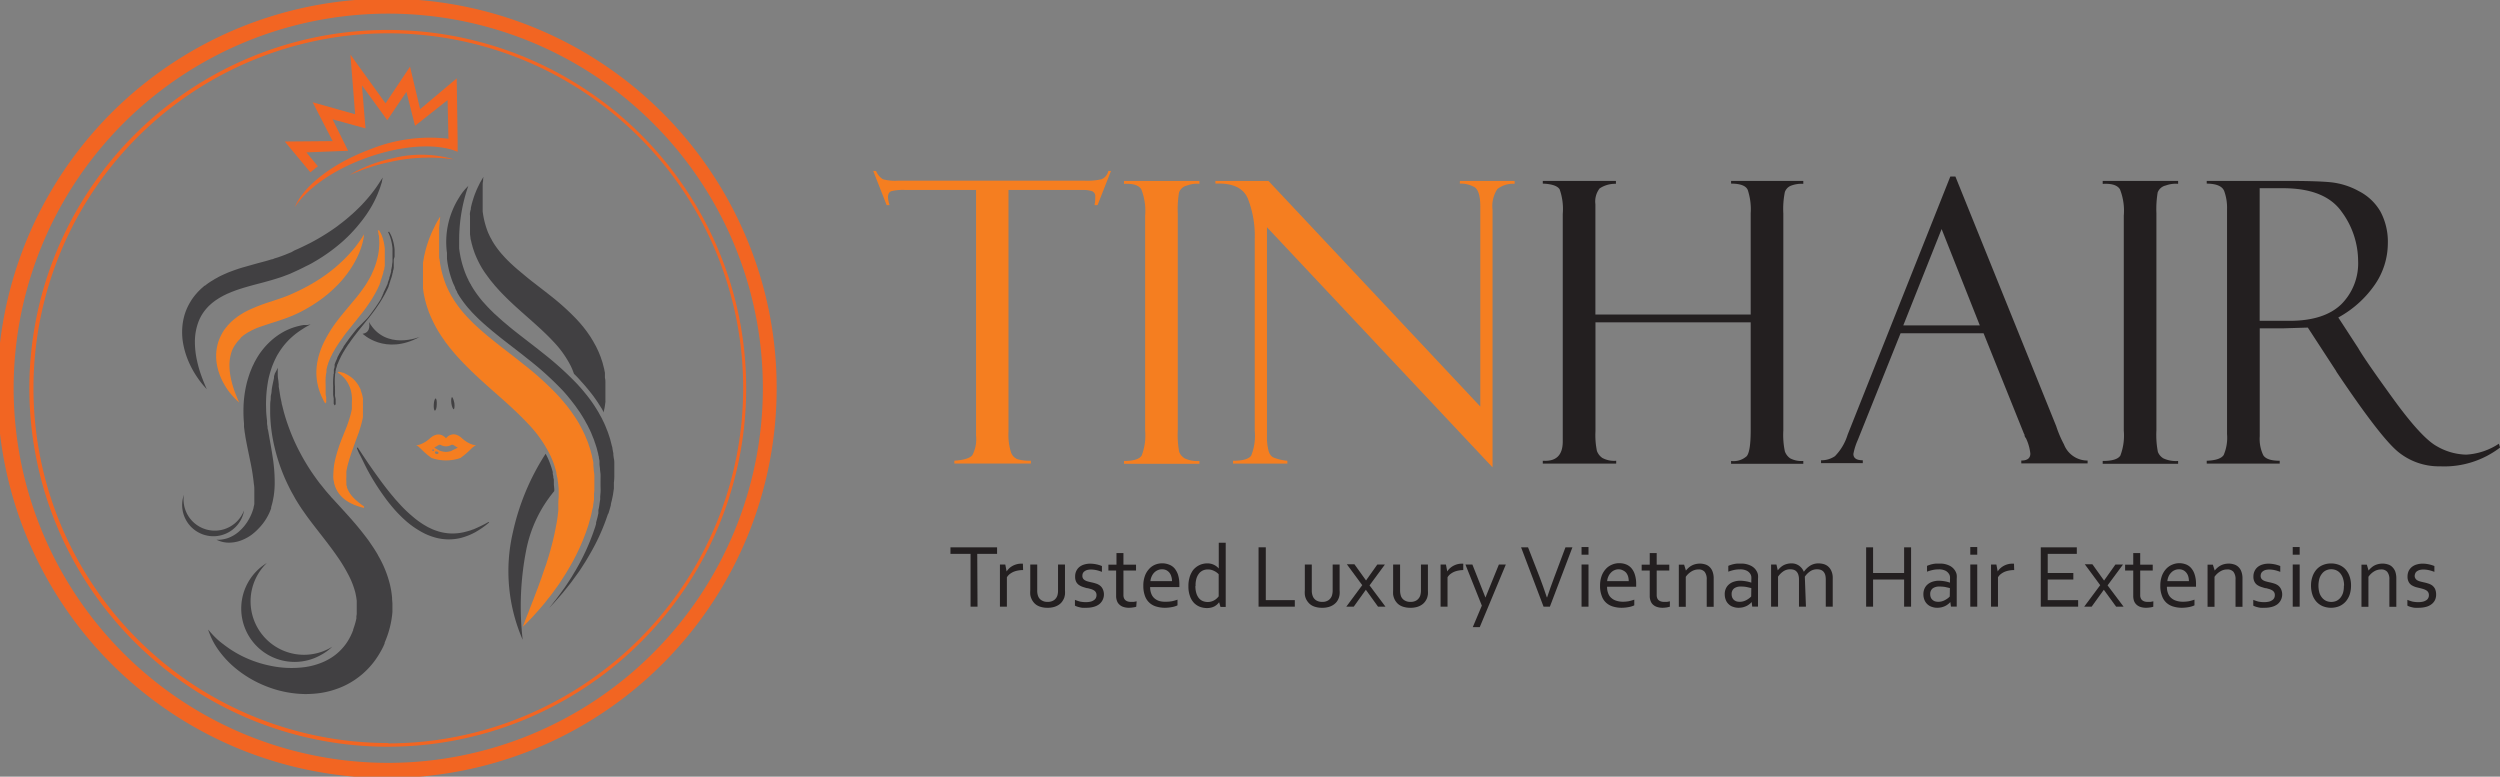 <svg id="Layer_1" data-name="Layer 1" xmlns="http://www.w3.org/2000/svg" xmlns:xlink="http://www.w3.org/1999/xlink" viewBox="0 0 359.3 111.62"><rect x="0" y="0" width="359.3" height="111.62" fill="#808080" stroke="none"/><defs><style>.cls-1{fill:#231f20;}.cls-2{fill:#f57e20;}.cls-3{fill:url(#radial-gradient);}.cls-4{fill:url(#radial-gradient-2);}.cls-5{fill:#414042;}.cls-6{fill:url(#radial-gradient-3);}.cls-7{fill:url(#radial-gradient-4);}</style><radialGradient id="radial-gradient" cx="180.51" cy="339.81" r="55.81" gradientUnits="userSpaceOnUse"><stop offset="0" stop-color="#fff"/><stop offset="0.02" stop-color="#f26522"/></radialGradient><radialGradient id="radial-gradient-2" cx="180.51" cy="339.81" r="51.42" xlink:href="#radial-gradient"/><radialGradient id="radial-gradient-3" cx="311.92" cy="274.56" r="12.31" gradientTransform="translate(-23.57 -58.84) rotate(19.57)" xlink:href="#radial-gradient"/><radialGradient id="radial-gradient-4" cx="317.04" cy="276.66" r="5.39" gradientTransform="translate(-23.57 -58.84) rotate(19.57)" xlink:href="#radial-gradient"/></defs><path class="cls-1" d="M265.19,371.19h-1V363.6H261.3v-.94H268v.94h-2.85Z" transform="translate(-124.7 -284)"/><path class="cls-1" d="M271.74,365.93h-.07a3.84,3.84,0,0,0-.69.07,3.18,3.18,0,0,0-.64.19,3.11,3.11,0,0,0-.53.32,1.77,1.77,0,0,0-.4.46v4.22h-1v-6.06h.77l.19,1h0a2.89,2.89,0,0,1,.36-.44,2.47,2.47,0,0,1,.48-.35,2.6,2.6,0,0,1,.59-.24,2.39,2.39,0,0,1,.66-.09h.25Z" transform="translate(-124.7 -284)"/><path class="cls-1" d="M275.2,371.35a3.13,3.13,0,0,1-.85-.11,2.19,2.19,0,0,1-.66-.28,1.88,1.88,0,0,1-.48-.45,2.05,2.05,0,0,1-.31-.56,1.93,1.93,0,0,1-.13-.5,3.86,3.86,0,0,1,0-.6v-3.72h1v3.71a2.25,2.25,0,0,0,.13.84,1.18,1.18,0,0,0,.5.6,1.52,1.52,0,0,0,.87.22,1.54,1.54,0,0,0,.9-.24,1.33,1.33,0,0,0,.49-.65,2.44,2.44,0,0,0,.1-.77v-3.71h1v3.72a4.91,4.91,0,0,1,0,.57,3.22,3.22,0,0,1-.11.49,2.52,2.52,0,0,1-.32.58,1.92,1.92,0,0,1-.49.45,2.47,2.47,0,0,1-.68.3A3.34,3.34,0,0,1,275.2,371.35Z" transform="translate(-124.7 -284)"/><path class="cls-1" d="M280.26,366.74a.71.71,0,0,0,.1.41.81.81,0,0,0,.29.26,1.52,1.52,0,0,0,.41.16c.15.05.32.08.48.12a5.59,5.59,0,0,1,.65.17,1.93,1.93,0,0,1,.56.27,1.37,1.37,0,0,1,.42.5,1.8,1.8,0,0,1-.52,2.23,2.33,2.33,0,0,1-.78.36,3.83,3.83,0,0,1-1,.13,5.35,5.35,0,0,1-.61,0,2.62,2.62,0,0,1-.47-.09,2.22,2.22,0,0,1-.36-.11,1.38,1.38,0,0,1-.24-.11v-.83a5.87,5.87,0,0,0,.74.25,4.15,4.15,0,0,0,.82.08,3.06,3.06,0,0,0,.63-.06,1.3,1.3,0,0,0,.48-.19.87.87,0,0,0,.32-.31.9.9,0,0,0,.11-.44.75.75,0,0,0-.37-.69,1.76,1.76,0,0,0-.39-.18l-.47-.13c-.21,0-.43-.1-.65-.16a2.46,2.46,0,0,1-.59-.27,1.25,1.25,0,0,1-.44-.47,1.56,1.56,0,0,1-.16-.76,1.78,1.78,0,0,1,.17-.83,1.65,1.65,0,0,1,.46-.58,2.07,2.07,0,0,1,.68-.34,2.82,2.82,0,0,1,.83-.12,4.58,4.58,0,0,1,1.71.34v.84a5.43,5.43,0,0,0-.75-.24,4.17,4.17,0,0,0-.79-.1,2.51,2.51,0,0,0-.59.07,1.19,1.19,0,0,0-.39.2.71.71,0,0,0-.23.29A.9.9,0,0,0,280.26,366.74Z" transform="translate(-124.7 -284)"/><path class="cls-1" d="M288,371.2a2.3,2.3,0,0,1-.39.09,4.83,4.83,0,0,1-.62.06,2.55,2.55,0,0,1-.83-.12,1.44,1.44,0,0,1-.58-.34,1.26,1.26,0,0,1-.35-.53,1.94,1.94,0,0,1-.12-.7V366H284v-.85h1.16v-1.66h1v1.66h1.81V366h-1.81v3.53a1.23,1.23,0,0,0,.06.39.89.89,0,0,0,.19.31,1,1,0,0,0,.34.2,1.41,1.41,0,0,0,.49.07l.42,0,.4-.08Z" transform="translate(-124.7 -284)"/><path class="cls-1" d="M292.23,370.48a5,5,0,0,0,.9-.07,5.61,5.61,0,0,0,.8-.23V371a2.9,2.9,0,0,1-.8.25,5.51,5.51,0,0,1-1,.1,4.33,4.33,0,0,1-1.22-.17,2.45,2.45,0,0,1-1-.54,2.42,2.42,0,0,1-.66-1,4.1,4.1,0,0,1-.23-1.44,4,4,0,0,1,.23-1.44,2.9,2.9,0,0,1,.61-1,2.37,2.37,0,0,1,.87-.61,2.71,2.71,0,0,1,2,0,1.94,1.94,0,0,1,.77.53,2.9,2.9,0,0,1,.51.94,4.6,4.6,0,0,1,.19,1.38v.13s0,.12,0,.24H290a2.43,2.43,0,0,0,.18,1,1.59,1.59,0,0,0,.47.65,1.93,1.93,0,0,0,.71.37A3.17,3.17,0,0,0,292.23,370.48Zm-.52-4.66a1.45,1.45,0,0,0-.63.13,1.59,1.59,0,0,0-.52.37,1.86,1.86,0,0,0-.35.54,2,2,0,0,0-.17.66h3.1a2.09,2.09,0,0,0-.1-.67,1.52,1.52,0,0,0-.27-.54,1.39,1.39,0,0,0-.44-.36A1.38,1.38,0,0,0,291.71,365.82Z" transform="translate(-124.7 -284)"/><path class="cls-1" d="M295.5,368.24a4.15,4.15,0,0,1,.13-1.12,3.14,3.14,0,0,1,.33-.85,2.11,2.11,0,0,1,.47-.61,2.57,2.57,0,0,1,.57-.4,2.29,2.29,0,0,1,.6-.22,2.34,2.34,0,0,1,.57-.07,2.15,2.15,0,0,1,1.69.73h0V362h1v9.23h-.75l-.2-.68h0a2.32,2.32,0,0,1-.26.3,2.42,2.42,0,0,1-.36.27,2.09,2.09,0,0,1-.48.19,2.35,2.35,0,0,1-.63.08,2.91,2.91,0,0,1-1-.17,2.39,2.39,0,0,1-.86-.55,2.67,2.67,0,0,1-.6-1A4,4,0,0,1,295.5,368.24Zm1,0a3.48,3.48,0,0,0,.12.95,2.18,2.18,0,0,0,.34.72,1.48,1.48,0,0,0,.55.45,1.9,1.9,0,0,0,1.31.08,1.62,1.62,0,0,0,.46-.21,1.56,1.56,0,0,0,.34-.27,1.65,1.65,0,0,0,.23-.26v-3.17a2.23,2.23,0,0,0-.71-.5,1.9,1.9,0,0,0-.86-.19,1.78,1.78,0,0,0-.59.1,1.62,1.62,0,0,0-.58.38,2.19,2.19,0,0,0-.43.74A3.29,3.29,0,0,0,296.53,368.22Z" transform="translate(-124.7 -284)"/><path class="cls-1" d="M306.62,362.66v7.59h4.17v.94h-5.21v-8.53Z" transform="translate(-124.7 -284)"/><path class="cls-1" d="M314.65,371.35a3.11,3.11,0,0,1-.84-.11,2.09,2.09,0,0,1-.66-.28,1.88,1.88,0,0,1-.48-.45,2.08,2.08,0,0,1-.32-.56,1.93,1.93,0,0,1-.12-.5,3.86,3.86,0,0,1,0-.6v-3.72h1v3.71a2.23,2.23,0,0,0,.14.84,1.22,1.22,0,0,0,.49.6,1.56,1.56,0,0,0,.87.22,1.5,1.5,0,0,0,.9-.24,1.33,1.33,0,0,0,.49-.65,2.41,2.41,0,0,0,.11-.77v-3.71h1v3.72a3.32,3.32,0,0,1,0,.57,2.35,2.35,0,0,1-.11.49,2.16,2.16,0,0,1-.31.58,2,2,0,0,1-.5.45,2.23,2.23,0,0,1-.68.3A3.23,3.23,0,0,1,314.65,371.35Z" transform="translate(-124.7 -284)"/><path class="cls-1" d="M321,367.46l1.65-2.33h1.09l-2.21,3,2.29,3.06h-1.07L321,368.76h0l-1.74,2.43h-1.07l2.29-3.09-2.21-3h1.09l1.67,2.33Z" transform="translate(-124.7 -284)"/><path class="cls-1" d="M327.35,371.35a3.13,3.13,0,0,1-.85-.11,2.19,2.19,0,0,1-.66-.28,1.88,1.88,0,0,1-.48-.45,2.05,2.05,0,0,1-.31-.56,2.44,2.44,0,0,1-.13-.5,5.66,5.66,0,0,1,0-.6v-3.72h1v3.71a2.47,2.47,0,0,0,.13.84,1.23,1.23,0,0,0,.5.6,1.56,1.56,0,0,0,.87.22,1.54,1.54,0,0,0,.9-.24,1.33,1.33,0,0,0,.49-.65,2.41,2.41,0,0,0,.11-.77v-3.71h1v3.72a4.91,4.91,0,0,1,0,.57,3.22,3.22,0,0,1-.11.49,2.19,2.19,0,0,1-.32.58,1.92,1.92,0,0,1-.49.45,2.34,2.34,0,0,1-.68.3A3.34,3.34,0,0,1,327.35,371.35Z" transform="translate(-124.7 -284)"/><path class="cls-1" d="M335,365.93H335a3.84,3.84,0,0,0-.69.07,3.18,3.18,0,0,0-.64.19,2.76,2.76,0,0,0-.53.32,1.6,1.6,0,0,0-.4.46v4.22h-1v-6.06h.77l.19,1h0a2,2,0,0,1,.36-.44,2.47,2.47,0,0,1,.48-.35,2.72,2.72,0,0,1,.58-.24,2.52,2.52,0,0,1,.67-.09H335Z" transform="translate(-124.7 -284)"/><path class="cls-1" d="M335.31,365.13h1l1.88,4.75h0l1.93-4.75h1l-3.75,9h-1l1.3-3.09Z" transform="translate(-124.7 -284)"/><path class="cls-1" d="M347.05,369.86c.31-.93.64-1.87,1-2.82l1.64-4.38h1l-3.24,8.53h-.91l-3.23-8.53h1L346,367c.36.95.69,1.89,1,2.82Z" transform="translate(-124.7 -284)"/><path class="cls-1" d="M352,363.72v-1.1h1v1.1Zm0,7.47v-6.06h1v6.06Z" transform="translate(-124.7 -284)"/><path class="cls-1" d="M357.88,370.48a4.94,4.94,0,0,0,.89-.07,6.15,6.15,0,0,0,.81-.23V371a3.1,3.1,0,0,1-.81.25,5.43,5.43,0,0,1-1,.1,4.33,4.33,0,0,1-1.22-.17,2.51,2.51,0,0,1-1-.54,2.3,2.3,0,0,1-.65-1,3.88,3.88,0,0,1-.24-1.44,4.18,4.18,0,0,1,.23-1.44,3.06,3.06,0,0,1,.61-1,2.41,2.41,0,0,1,.88-.61,2.6,2.6,0,0,1,1-.21,2.67,2.67,0,0,1,1,.17,1.94,1.94,0,0,1,.77.53,2.57,2.57,0,0,1,.51.94,4.3,4.3,0,0,1,.19,1.38v.13s0,.12,0,.24h-4.18a2.43,2.43,0,0,0,.18,1,1.52,1.52,0,0,0,.48.65,1.85,1.85,0,0,0,.71.37A3.08,3.08,0,0,0,357.88,370.48Zm-.53-4.66a1.48,1.48,0,0,0-.63.13,1.46,1.46,0,0,0-.51.37,1.7,1.7,0,0,0-.36.54,2,2,0,0,0-.17.66h3.1a2.41,2.41,0,0,0-.09-.67,1.72,1.72,0,0,0-.28-.54A1.39,1.39,0,0,0,358,366,1.35,1.35,0,0,0,357.35,365.82Z" transform="translate(-124.7 -284)"/><path class="cls-1" d="M364.69,371.2l-.39.09a4.83,4.83,0,0,1-.62.06,2.55,2.55,0,0,1-.83-.12,1.55,1.55,0,0,1-.59-.34,1.34,1.34,0,0,1-.34-.53,1.94,1.94,0,0,1-.12-.7V366h-1.16v-.85h1.16v-1.66h1v1.66h1.81V366h-1.81v3.53a1.23,1.23,0,0,0,.06.39.77.77,0,0,0,.19.31,1,1,0,0,0,.34.2,1.41,1.41,0,0,0,.49.07l.41,0,.41-.08Z" transform="translate(-124.7 -284)"/><path class="cls-1" d="M367,366h0a3.41,3.41,0,0,1,.37-.39,2.14,2.14,0,0,1,.45-.32,2.33,2.33,0,0,1,.54-.21A2.69,2.69,0,0,1,369,365a2.5,2.5,0,0,1,.78.12,1.55,1.55,0,0,1,.63.37,1.7,1.7,0,0,1,.42.66,2.74,2.74,0,0,1,.16,1v4.06h-1v-3.9a1.72,1.72,0,0,0-.3-1.13,1.11,1.11,0,0,0-.88-.34,1.91,1.91,0,0,0-1,.28,2.67,2.67,0,0,0-.83.78v4.31h-1v-6.06h.76Z" transform="translate(-124.7 -284)"/><path class="cls-1" d="M376.45,370.52h0a1.78,1.78,0,0,1-.31.3,2.17,2.17,0,0,1-.42.27,3,3,0,0,1-.53.19,3.1,3.1,0,0,1-.62.07,2.28,2.28,0,0,1-.8-.14,1.55,1.55,0,0,1-.63-.38,1.6,1.6,0,0,1-.41-.61,2.14,2.14,0,0,1-.15-.82,1.86,1.86,0,0,1,.16-.81,1.73,1.73,0,0,1,.46-.61,2,2,0,0,1,.7-.38,2.94,2.94,0,0,1,.91-.14,5.67,5.67,0,0,1,.87.09,4.17,4.17,0,0,1,.72.19h0v-.42a2.85,2.85,0,0,0,0-.44,1.13,1.13,0,0,0-.11-.34,1.31,1.31,0,0,0-.53-.51,2.07,2.07,0,0,0-1-.2,4,4,0,0,0-.86.09,6.21,6.21,0,0,0-.81.24v-.83a2.08,2.08,0,0,1,.36-.14,3.17,3.17,0,0,1,.44-.12,3.46,3.46,0,0,1,.48-.07l.51,0a3,3,0,0,1,1.5.33,1.89,1.89,0,0,1,.84.86,1.49,1.49,0,0,1,.14.45,3,3,0,0,1,0,.54v4h-.83Zm-.05-2-.65-.15a4.11,4.11,0,0,0-.82-.07,1.57,1.57,0,0,0-1,.26,1,1,0,0,0-.36.83,1.26,1.26,0,0,0,.09.49,1,1,0,0,0,.24.34,1.23,1.23,0,0,0,.37.21,1.7,1.7,0,0,0,.46.06,1.87,1.87,0,0,0,.59-.09,2.12,2.12,0,0,0,.48-.22,2.8,2.8,0,0,0,.36-.25,2.65,2.65,0,0,0,.22-.2Z" transform="translate(-124.7 -284)"/><path class="cls-1" d="M384.25,371.19h-1v-3.9a2.17,2.17,0,0,0-.09-.67,1.14,1.14,0,0,0-.25-.46.92.92,0,0,0-.38-.26,1.65,1.65,0,0,0-.51-.08,1.71,1.71,0,0,0-1,.28,2.89,2.89,0,0,0-.78.78v4.31h-1v-6.06h.77l.19.84h0a3.33,3.33,0,0,1,.36-.39,2.29,2.29,0,0,1,.43-.32,2.25,2.25,0,0,1,.53-.21,2.45,2.45,0,0,1,.62-.08,1.84,1.84,0,0,1,1.12.33,2,2,0,0,1,.69.88h0a3.24,3.24,0,0,1,.92-.89,2.24,2.24,0,0,1,1.2-.32,2.83,2.83,0,0,1,.68.09,1.71,1.71,0,0,1,.66.33,1.78,1.78,0,0,1,.49.66,2.42,2.42,0,0,1,.2,1.08v4.06h-1v-3.9a2.56,2.56,0,0,0-.08-.67,1.27,1.27,0,0,0-.25-.46,1,1,0,0,0-.39-.26,1.6,1.6,0,0,0-.51-.08,1.71,1.71,0,0,0-1,.28,2.89,2.89,0,0,0-.78.78Z" transform="translate(-124.7 -284)"/><path class="cls-1" d="M393.9,366.35h4.46v-3.69h1v8.53h-1v-3.9H393.9v3.9h-1v-8.53h1Z" transform="translate(-124.7 -284)"/><path class="cls-1" d="M405,370.52h0a1.78,1.78,0,0,1-.31.3,2.17,2.17,0,0,1-.42.27,2.76,2.76,0,0,1-.53.19,3,3,0,0,1-.61.07,2.29,2.29,0,0,1-.81-.14,1.69,1.69,0,0,1-.63-.38,1.73,1.73,0,0,1-.41-.61,2.14,2.14,0,0,1-.15-.82,2,2,0,0,1,.16-.81,1.73,1.73,0,0,1,.46-.61,2.06,2.06,0,0,1,.7-.38,2.94,2.94,0,0,1,.91-.14,5.81,5.81,0,0,1,.88.09,4.3,4.3,0,0,1,.71.19h0v-.42a2.85,2.85,0,0,0,0-.44.91.91,0,0,0-.11-.34,1.34,1.34,0,0,0-.52-.51,2.12,2.12,0,0,0-1-.2,4,4,0,0,0-.86.09,6.21,6.21,0,0,0-.81.24v-.83a3,3,0,0,1,.36-.14,3.17,3.17,0,0,1,.44-.12,3.61,3.61,0,0,1,.49-.07l.51,0a3,3,0,0,1,1.5.33,1.91,1.91,0,0,1,.83.86,1.49,1.49,0,0,1,.14.45,3,3,0,0,1,0,.54v4h-.83Zm-.06-2-.64-.15a4.28,4.28,0,0,0-.83-.07,1.58,1.58,0,0,0-1,.26,1,1,0,0,0-.36.83,1.26,1.26,0,0,0,.09.49.86.86,0,0,0,.25.34,1,1,0,0,0,.37.21,1.63,1.63,0,0,0,.45.06,1.87,1.87,0,0,0,.59-.09,2.12,2.12,0,0,0,.48-.22,2.37,2.37,0,0,0,.37-.25,2.18,2.18,0,0,0,.21-.2Z" transform="translate(-124.7 -284)"/><path class="cls-1" d="M407.87,363.72v-1.1h1v1.1Zm0,7.47v-6.06h1v6.06Z" transform="translate(-124.7 -284)"/><path class="cls-1" d="M414.18,365.93h-.07a3.84,3.84,0,0,0-.69.07,3.18,3.18,0,0,0-.64.19,2.76,2.76,0,0,0-.53.32,1.77,1.77,0,0,0-.4.46v4.22h-1v-6.06h.77l.19,1h0a2,2,0,0,1,.36-.44,2.47,2.47,0,0,1,.48-.35,2.72,2.72,0,0,1,.58-.24,2.52,2.52,0,0,1,.67-.09h.25Z" transform="translate(-124.7 -284)"/><path class="cls-1" d="M419,370.25h4.37v.94H418v-8.53h5.18v.94H419v2.75h3.68v.94H419Z" transform="translate(-124.7 -284)"/><path class="cls-1" d="M427.08,367.46l1.65-2.33h1.09l-2.22,3,2.3,3.06h-1.07l-1.77-2.43h0l-1.75,2.43h-1.07l2.3-3.09-2.21-3h1.09l1.67,2.33Z" transform="translate(-124.7 -284)"/><path class="cls-1" d="M434.17,371.2a2.39,2.39,0,0,1-.38.09,5.2,5.2,0,0,1-.63.06,2.59,2.59,0,0,1-.83-.12,1.51,1.51,0,0,1-.58-.34,1.37,1.37,0,0,1-.35-.53,2.19,2.19,0,0,1-.11-.7V366h-1.17v-.85h1.17v-1.66h1v1.66h1.8V366h-1.8v3.53a1,1,0,0,0,.06.39.77.77,0,0,0,.19.31,1,1,0,0,0,.33.2,1.45,1.45,0,0,0,.49.07l.42,0,.4-.08Z" transform="translate(-124.7 -284)"/><path class="cls-1" d="M438.39,370.48a4.94,4.94,0,0,0,.89-.07,6.15,6.15,0,0,0,.81-.23V371a3.14,3.14,0,0,1-.8.25,5.62,5.62,0,0,1-1,.1,4.39,4.39,0,0,1-1.22-.17,2.51,2.51,0,0,1-1-.54,2.4,2.4,0,0,1-.65-1,3.88,3.88,0,0,1-.24-1.44,4.18,4.18,0,0,1,.23-1.44,3.06,3.06,0,0,1,.61-1,2.5,2.5,0,0,1,.88-.61,2.61,2.61,0,0,1,1-.21,2.75,2.75,0,0,1,.95.17,1.91,1.91,0,0,1,.76.53,2.57,2.57,0,0,1,.51.94,4.3,4.3,0,0,1,.19,1.38v.13s0,.12,0,.24h-4.18a2.43,2.43,0,0,0,.18,1,1.6,1.6,0,0,0,.48.65,1.93,1.93,0,0,0,.71.37A3.08,3.08,0,0,0,438.39,370.48Zm-.52-4.66a1.53,1.53,0,0,0-.64.13,1.46,1.46,0,0,0-.51.37,1.7,1.7,0,0,0-.36.54,2.29,2.29,0,0,0-.17.66h3.1a2.41,2.41,0,0,0-.09-.67,1.54,1.54,0,0,0-.28-.54,1.29,1.29,0,0,0-.44-.36A1.33,1.33,0,0,0,437.87,365.82Z" transform="translate(-124.7 -284)"/><path class="cls-1" d="M443,366h0a2.72,2.72,0,0,1,.37-.39,2.14,2.14,0,0,1,.45-.32,2.17,2.17,0,0,1,.54-.21A2.69,2.69,0,0,1,445,365a2.5,2.5,0,0,1,.78.12,1.55,1.55,0,0,1,.63.37,1.7,1.7,0,0,1,.42.66,2.74,2.74,0,0,1,.16,1v4.06h-1v-3.9a1.72,1.72,0,0,0-.3-1.13,1.12,1.12,0,0,0-.89-.34,1.87,1.87,0,0,0-1,.28,2.67,2.67,0,0,0-.83.78v4.31h-1v-6.06h.76Z" transform="translate(-124.7 -284)"/><path class="cls-1" d="M449.6,366.74a.71.71,0,0,0,.1.41.81.81,0,0,0,.29.26,1.4,1.4,0,0,0,.41.16c.15.05.31.08.48.12a5.59,5.59,0,0,1,.65.17,1.93,1.93,0,0,1,.56.27,1.48,1.48,0,0,1,.42.5,1.8,1.8,0,0,1-.52,2.23,2.33,2.33,0,0,1-.78.36,3.85,3.85,0,0,1-1,.13,5.32,5.32,0,0,1-.6,0,2.94,2.94,0,0,1-.48-.09,2.42,2.42,0,0,1-.35-.11,1.38,1.38,0,0,1-.24-.11v-.83a5.87,5.87,0,0,0,.74.25,4.15,4.15,0,0,0,.82.08,3.06,3.06,0,0,0,.63-.06,1.3,1.3,0,0,0,.48-.19.87.87,0,0,0,.32-.31.9.9,0,0,0,.11-.44.75.75,0,0,0-.37-.69,2.32,2.32,0,0,0-.39-.18l-.47-.13c-.21,0-.43-.1-.65-.16a2.46,2.46,0,0,1-.59-.27,1.25,1.25,0,0,1-.44-.47,1.55,1.55,0,0,1-.17-.76,1.78,1.78,0,0,1,.18-.83,1.65,1.65,0,0,1,.46-.58,2,2,0,0,1,.68-.34,2.82,2.82,0,0,1,.83-.12,4.58,4.58,0,0,1,1.71.34v.84a5.43,5.43,0,0,0-.75-.24,4.17,4.17,0,0,0-.79-.1,2.51,2.51,0,0,0-.59.07,1.19,1.19,0,0,0-.39.2.71.71,0,0,0-.23.29A.9.9,0,0,0,449.6,366.74Z" transform="translate(-124.7 -284)"/><path class="cls-1" d="M454.21,363.72v-1.1h1v1.1Zm0,7.47v-6.06h1v6.06Z" transform="translate(-124.7 -284)"/><path class="cls-1" d="M462.59,368.17a4.17,4.17,0,0,1-.2,1.3,3,3,0,0,1-.58,1,2.67,2.67,0,0,1-.9.65,3.22,3.22,0,0,1-2.39,0,2.61,2.61,0,0,1-.91-.65,2.81,2.81,0,0,1-.57-1,4.17,4.17,0,0,1-.2-1.3,3.87,3.87,0,0,1,.21-1.31,3,3,0,0,1,.57-1,2.49,2.49,0,0,1,.91-.65,3,3,0,0,1,1.19-.23,3.06,3.06,0,0,1,1.2.23,2.49,2.49,0,0,1,.91.65,3,3,0,0,1,.56,1A3.87,3.87,0,0,1,462.59,368.17Zm-1,0a3.35,3.35,0,0,0-.14-1,2.25,2.25,0,0,0-.38-.74,1.6,1.6,0,0,0-.58-.46,1.82,1.82,0,0,0-.74-.16,1.78,1.78,0,0,0-.74.16,1.52,1.52,0,0,0-.58.46,2.09,2.09,0,0,0-.39.74,3.87,3.87,0,0,0,0,2,2,2,0,0,0,.39.73,1.66,1.66,0,0,0,.59.46,1.88,1.88,0,0,0,1.47,0,1.71,1.71,0,0,0,.58-.46,2.19,2.19,0,0,0,.38-.73A3.38,3.38,0,0,0,461.56,368.17Z" transform="translate(-124.7 -284)"/><path class="cls-1" d="M465.11,366h0a2.72,2.72,0,0,1,.37-.39,2.36,2.36,0,0,1,.44-.32,2.41,2.41,0,0,1,.55-.21,2.63,2.63,0,0,1,.65-.08,2.43,2.43,0,0,1,.77.12,1.43,1.43,0,0,1,.63.37,1.84,1.84,0,0,1,.43.66,3,3,0,0,1,.15,1v4.06h-1v-3.9a1.66,1.66,0,0,0-.31-1.13,1.1,1.1,0,0,0-.88-.34,1.91,1.91,0,0,0-1,.28,2.64,2.64,0,0,0-.82.78v4.31h-1v-6.06h.77Z" transform="translate(-124.7 -284)"/><path class="cls-1" d="M471.74,366.74a.71.71,0,0,0,.11.41.78.78,0,0,0,.28.26,1.67,1.67,0,0,0,.41.16c.16.05.32.08.49.12a5.41,5.41,0,0,1,.64.17,1.87,1.87,0,0,1,.57.27,1.48,1.48,0,0,1,.42.5,1.93,1.93,0,0,1,.16.82,1.8,1.8,0,0,1-.18.82,1.69,1.69,0,0,1-.51.59,2.19,2.19,0,0,1-.77.36,4,4,0,0,1-1,.13,5.32,5.32,0,0,1-.6,0,2.94,2.94,0,0,1-.48-.09,2.08,2.08,0,0,1-.35-.11,1.38,1.38,0,0,1-.24-.11v-.83a5.37,5.37,0,0,0,.74.25,4.12,4.12,0,0,0,.81.08,3.1,3.1,0,0,0,.64-.06,1.46,1.46,0,0,0,.48-.19.77.77,0,0,0,.31-.31.8.8,0,0,0,.11-.44.77.77,0,0,0-.1-.42.7.7,0,0,0-.27-.27,1.76,1.76,0,0,0-.39-.18c-.14-.05-.3-.09-.46-.13s-.43-.1-.65-.16a2.74,2.74,0,0,1-.6-.27,1.22,1.22,0,0,1-.43-.47,1.55,1.55,0,0,1-.17-.76,1.92,1.92,0,0,1,.17-.83,1.67,1.67,0,0,1,.47-.58,1.89,1.89,0,0,1,.68-.34,2.76,2.76,0,0,1,.82-.12,4,4,0,0,1,.94.1,4.45,4.45,0,0,1,.78.24v.84a5.15,5.15,0,0,0-.76-.24,4.06,4.06,0,0,0-.79-.1,2.42,2.42,0,0,0-.58.07,1.36,1.36,0,0,0-.4.2.68.68,0,0,0-.22.29A.91.91,0,0,0,471.74,366.74Z" transform="translate(-124.7 -284)"/><path class="cls-2" d="M284.37,308.57l-1.93,4.91H282a4.8,4.8,0,0,0,.11-1.19.77.77,0,0,0-.45-.81,4.25,4.25,0,0,0-1.45-.18H269.64v34.76A8.34,8.34,0,0,0,270,349a1.62,1.62,0,0,0,.94,1,6.28,6.28,0,0,0,1.92.21v.41h-11v-.41c1.38-.09,2.24-.36,2.59-.8a4.85,4.85,0,0,0,.53-2.76V311.3H254.79a6.92,6.92,0,0,0-2,.18c-.31.12-.47.41-.47.89a4.41,4.41,0,0,0,.23,1.11h-.42l-1.93-4.91h.41a2.46,2.46,0,0,0,1,1.2,6.82,6.82,0,0,0,2.08.2h27a9.47,9.47,0,0,0,2.3-.2,1.66,1.66,0,0,0,1-1.2Z" transform="translate(-124.7 -284)"/><path class="cls-2" d="M297.08,310v.42a4.1,4.1,0,0,0-1.77.24,1.59,1.59,0,0,0-1.16,1,14.64,14.64,0,0,0-.18,3v31.18a13.6,13.6,0,0,0,.2,3.1,1.9,1.9,0,0,0,.8.94,4.26,4.26,0,0,0,2.11.37v.41H286.24v-.41c1.36,0,2.21-.26,2.54-.78a8,8,0,0,0,.5-3.57V315a8.5,8.5,0,0,0-.55-3.79q-.56-.9-2.49-.78V310Z" transform="translate(-124.7 -284)"/><path class="cls-2" d="M334.52,310h7.86v.42a3.6,3.6,0,0,0-2.48.75,4.45,4.45,0,0,0-.69,3v37l-32.42-34.51v30a7.37,7.37,0,0,0,.23,2.13,1.52,1.52,0,0,0,.63.93,6.93,6.93,0,0,0,2.07.5v.41h-7.81v-.41c1.4,0,2.27-.25,2.61-.74a7.6,7.6,0,0,0,.51-3.56V318.41a14.75,14.75,0,0,0-1-5.9c-.67-1.53-2.22-2.23-4.65-2.12V310H307l30.45,32.43V313.72c0-1.54-.28-2.48-.83-2.82a4,4,0,0,0-2.12-.51Z" transform="translate(-124.7 -284)"/><path class="cls-1" d="M376.31,330.33H354V346a11.22,11.22,0,0,0,.21,2.81,2.11,2.11,0,0,0,.77,1,3.54,3.54,0,0,0,2,.41v.41H346.43v-.41c1.92.13,2.87-.8,2.87-2.78V314.74a8.44,8.44,0,0,0-.45-3.53c-.31-.49-1.11-.77-2.42-.82V310h10.51v.42a4,4,0,0,0-2.34.66,3.06,3.06,0,0,0-.61,2.26V329.2h22.32V314.66a8.85,8.85,0,0,0-.43-3.38c-.28-.6-1.08-.89-2.39-.89V310h10.38v.42a4.29,4.29,0,0,0-1.83.29,1.53,1.53,0,0,0-.82.89,12.27,12.27,0,0,0-.22,3.09v31.18a11.61,11.61,0,0,0,.22,3,2.07,2.07,0,0,0,.76,1,3.5,3.5,0,0,0,1.89.38v.41H373.49v-.41a2.82,2.82,0,0,0,2.25-.69q.57-.69.57-3.72Z" transform="translate(-124.7 -284)"/><path class="cls-1" d="M409.78,331.9H397.85l-6.15,15.34a8.89,8.89,0,0,0-.63,2c0,.61.45.91,1.35.91v.41h-6v-.41a3.44,3.44,0,0,0,2-.59,7.59,7.59,0,0,0,1.82-3.08L405,309.37h.73l14.49,35.88a15.83,15.83,0,0,0,1.11,2.61,3.62,3.62,0,0,0,3.4,2.33v.41H415.2v-.41c.87,0,1.3-.34,1.3-1a6.76,6.76,0,0,0-.63-2.21.85.85,0,0,1-.2-.36c0-.18-.06-.27-.08-.27Zm-11.54-1.13h11l-5.49-13.85Z" transform="translate(-124.7 -284)"/><path class="cls-1" d="M437.74,310v.42a4.14,4.14,0,0,0-1.78.24,1.61,1.61,0,0,0-1.16,1,14.64,14.64,0,0,0-.18,3v31.18a12.77,12.77,0,0,0,.21,3.1,1.85,1.85,0,0,0,.8.94,4.26,4.26,0,0,0,2.11.37v.41H426.9v-.41c1.36,0,2.21-.26,2.54-.78a8.07,8.07,0,0,0,.49-3.57V315a8.36,8.36,0,0,0-.55-3.79c-.37-.6-1.19-.86-2.48-.78V310Z" transform="translate(-124.7 -284)"/><path class="cls-1" d="M441.85,310.39V310h11.53q4.38,0,6.35.2a10.63,10.63,0,0,1,4,1.28,7.49,7.49,0,0,1,3.1,2.95,9.22,9.22,0,0,1,1.05,4.57,10.52,10.52,0,0,1-1.86,5.9,15.27,15.27,0,0,1-5.26,4.73l2.87,4.41q.94,1.65,5,7.25t6.25,6.82a8.77,8.77,0,0,0,4.27,1.23,9.51,9.51,0,0,0,4.69-1.57l.17.55a13.17,13.17,0,0,1-8.6,2.7,9.24,9.24,0,0,1-6.06-2.09q-2.54-2.08-8.83-11.46a.16.16,0,0,1-.05-.11l-4.09-6.28-3.62.11h-3.29v15.53a5.42,5.42,0,0,0,.5,2.69c.32.54,1.12.81,2.37.81v.41H441.85v-.41c1.31-.05,2.12-.33,2.44-.83a6.28,6.28,0,0,0,.48-3V314.05a7,7,0,0,0-.41-2.6C444.08,310.76,443.25,310.4,441.85,310.39Zm7.61.66v19.06h4.26q5,0,7.46-2.37a8.32,8.32,0,0,0,2.43-6.24,12,12,0,0,0-2.39-7.1c-1.59-2.23-4.4-3.35-8.41-3.35Z" transform="translate(-124.7 -284)"/><path class="cls-3" d="M231.93,318.08a56,56,0,1,0,4.39,21.73A55.5,55.5,0,0,0,231.93,318.08Zm-51.42,75.56a53.84,53.84,0,1,1,53.83-53.83A53.89,53.89,0,0,1,180.51,393.64Z" transform="translate(-124.7 -284)"/><path class="cls-4" d="M227.89,319.79a51.51,51.51,0,1,0,4.05,20A51.12,51.12,0,0,0,227.89,319.79Zm-47.38,71a51,51,0,1,1,51-51A51.09,51.09,0,0,1,180.51,390.84Z" transform="translate(-124.7 -284)"/><path class="cls-2" d="M199.85,374.07s.09-.26.27-.74l.34-.88c.15-.34.29-.74.46-1.18q.14-.33.27-.69l.15-.37.15-.39c.19-.53.42-1.09.64-1.7.11-.31.22-.62.34-.94l.17-.49.17-.51c.12-.34.24-.68.36-1l.34-1.09a42.15,42.15,0,0,0,1.16-4.77c.07-.42.15-.84.19-1.26l.08-.64c0-.22,0-.43,0-.65,0-.43,0-.85.05-1.28v-.32l0-.32c0-.22,0-.43,0-.64l-.06-.64-.09-.63c0-.21-.08-.41-.12-.62l-.06-.31,0-.08,0-.07-.05-.15a11.56,11.56,0,0,0-.88-2.38,17.81,17.81,0,0,0-3.13-4.42c-1.31-1.41-2.82-2.77-4.37-4.14s-3.15-2.77-4.64-4.29c-.18-.19-.37-.37-.55-.57l-.54-.58-.53-.6-.5-.61-.13-.15-.12-.16-.24-.31-.24-.31-.22-.33c-.31-.42-.59-.86-.86-1.3a18.55,18.55,0,0,1-1.33-2.73l-.24-.69c-.08-.23-.14-.46-.2-.69l-.1-.34c0-.11-.05-.23-.07-.34s-.1-.46-.14-.68l-.09-.67,0-.32c0-.11,0-.22,0-.33l0-.64c0-.1,0-.2,0-.31v-.3c0-.21,0-.41,0-.6l0-.58,0-.28,0-.27.09-.53.09-.51.12-.49.11-.46a2,2,0,0,1,.07-.23l.06-.21c.09-.29.18-.56.27-.82s.19-.49.28-.72c.17-.45.38-.84.54-1.18l.12-.24a1.51,1.51,0,0,1,.11-.22l.21-.38.4-.68s0,.28-.07.78c0,.26-.06.57-.08.93l0,.59c0,.1,0,.21,0,.32V318c0,.23,0,.47,0,.73v1c0,.07,0,.14,0,.21l0,.43,0,.45c0,.15,0,.3.06.45a14.29,14.29,0,0,0,1,3.84l.22.49.12.25.13.24.13.24c0,.08.08.16.13.24l.29.48a17.16,17.16,0,0,0,1.39,1.88c.28.31.55.62.85.92l.22.23.23.23.23.23.12.11.12.11.49.45.51.45.53.45.27.23.28.22c1.46,1.21,3.1,2.42,4.77,3.76a44.24,44.24,0,0,1,5,4.52c.2.22.4.44.59.67l.58.69c.19.23.37.48.55.72s.18.24.27.37l.26.38.13.19a2.14,2.14,0,0,1,.13.19l.25.39.24.4.22.41.22.41.21.42c.13.28.27.56.38.86l.18.43a3.89,3.89,0,0,1,.16.44c.1.3.2.59.29.89l.24.9c0,.15.06.3.09.45l.09.45,0,.23,0,.11,0,.11.05.46c0,.3.08.6.09.9s0,.59,0,.88l0,.88c0,.29,0,.58-.05.86l0,.42,0,.22a1.36,1.36,0,0,1,0,.2l-.12.83c0,.27-.11.53-.16.8s-.11.52-.17.78l-.21.76c-.07.25-.13.5-.22.74l-.24.71a30.48,30.48,0,0,1-2.32,5c-.21.36-.42.72-.63,1.06l-.64,1-.31.47-.31.44-.61.84c-.2.28-.4.53-.6.77l-.56.71-.27.33-.27.31-.5.57-.45.51-.41.44-.65.67Z" transform="translate(-124.7 -284)"/><path class="cls-5" d="M212.28,357.36l.21-.76c0-.26.11-.52.16-.78s.12-.53.16-.8l.12-.83,0-.2,0-.21,0-.43a8.1,8.1,0,0,0,.06-.86v-.87c0-.3,0-.6,0-.89s0-.6-.08-.9l-.06-.45v-.12l0-.11-.05-.23-.08-.45c0-.15-.06-.3-.1-.45l-.23-.9c-.09-.3-.19-.59-.29-.89s-.11-.29-.17-.44l-.17-.43a8.36,8.36,0,0,0-.39-.86c-.06-.14-.13-.28-.2-.42l-.23-.41-.22-.41-.24-.39-.25-.4-.12-.19-.13-.19-.26-.38-.27-.37c-.18-.24-.37-.49-.56-.72l-.57-.69-.6-.67a46.06,46.06,0,0,0-5-4.52c-1.67-1.34-3.31-2.55-4.78-3.75l-.27-.23-.27-.23c-.18-.15-.36-.29-.53-.45l-.51-.45-.49-.45-.13-.11-.11-.11-.23-.23-.24-.23-.22-.23c-.3-.3-.56-.61-.84-.91a17,17,0,0,1-1.4-1.89l-.29-.48c0-.08-.09-.16-.13-.24l-.13-.24-.13-.24c0-.08-.07-.17-.11-.25l-.22-.48a14.48,14.48,0,0,1-1-3.85l0-.27a.31.31,0,0,1,0-.1.22.22,0,0,1,0-.08l0-.44,0-.31a23.59,23.59,0,0,1,1.34-7.84l0,.05a7.52,7.52,0,0,0-1.33,1.66,11.91,11.91,0,0,0-1.76,8l0,.44c0,.06,0,.14,0,.23a1.1,1.1,0,0,1,0,.18,13.73,13.73,0,0,0,.9,3.54c.08.15.15.31.22.47l.05.1a.36.36,0,0,0,0,.09l.12.24.13.24.05.08a.29.29,0,0,0,0,.08l0,0,.28.47a17,17,0,0,0,1.29,1.74l.23.25c.19.22.37.43.57.62l.22.23.22.22.34.33.59.54.51.45.31.26.2.17.26.22.27.22c.82.68,1.69,1.35,2.61,2.06.7.54,1.43,1.1,2.16,1.69a45.76,45.76,0,0,1,5.13,4.63l.19.21.42.48h0l.57.7h0l.47.61.1.13c.09.12.17.23.24.34l.32.45.13.19.11.17.3.48.07.12.19.31.22.41.23.41v0l.15.31.12.23c.12.26.25.53.36.83l.18.44a4.6,4.6,0,0,1,.18.49c0,.08.06.16.08.23s.15.45.22.68v0l.23.89c0,.15.07.29.09.41a.36.36,0,0,1,0,.11s.09.46.09.46l0,.24,0,.11a.13.13,0,0,0,0,.06v.11l.07.61c0,.27.07.54.08.83s0,.6,0,.91v0l0,.87a6.8,6.8,0,0,1,0,.8l-.05.57,0,.22a1.37,1.37,0,0,1,0,.19s-.13.88-.13.88a5.69,5.69,0,0,1-.13.67,1.42,1.42,0,0,1,0,.2s0,.17,0,.26l-.12.55,0,0-.21.77,0,.2c-.06.19-.11.39-.18.59l-.25.72a31.22,31.22,0,0,1-2.4,5.17l-.13.23c-.18.29-.34.57-.51.85l0,0-.08.13-.56.86-.32.48-.22.31-.11.15c-.18.25-.39.55-.61.84s-.33.45-.49.65a1.83,1.83,0,0,0-.13.16l-.57.72a.44.44,0,0,0-.09.11l-.11.13.35-.36c.12-.14.27-.28.41-.44l.45-.51.5-.57.27-.31.26-.33c.19-.22.37-.46.57-.71s.4-.49.59-.77l.61-.84c.11-.14.21-.29.32-.44l.31-.47.64-1c.2-.34.41-.69.62-1.06a29.31,29.31,0,0,0,2.32-5l.25-.71C212.14,357.86,212.2,357.61,212.28,357.36Z" transform="translate(-124.7 -284)"/><path class="cls-5" d="M200.36,362.89a18.92,18.92,0,0,1,4-8.31,3.25,3.25,0,0,0,0-.33v0l-.06-.62a1.87,1.87,0,0,0,0-.25c0-.12,0-.25,0-.37h0c0-.13-.05-.27-.08-.42l0-.14-.08-.37V352l0-.16h0a12.13,12.13,0,0,0-.83-2.26l-.19-.37a34.15,34.15,0,0,0-4.71,11.3,24.67,24.67,0,0,0,1.41,15.44A41.88,41.88,0,0,1,200.36,362.89Z" transform="translate(-124.7 -284)"/><path class="cls-5" d="M192.25,315l0,.22,0,.46c0,.16,0,.32,0,.48v.49l0,.5c0,.09,0,.17,0,.26l0,.26.07.53c0,.17.07.35.11.53l.06.28.08.27a5.7,5.7,0,0,0,.16.55l.19.55a14.78,14.78,0,0,0,1.05,2.16c.22.35.44.7.68,1l.18.26a2.35,2.35,0,0,1,.19.25l.19.25.1.12.1.12.4.49.42.47.42.46.44.45c1.18,1.21,2.45,2.31,3.68,3.4s2.43,2.17,3.47,3.29a14.63,14.63,0,0,1,2.49,3.5,9.77,9.77,0,0,1,.46,1.12c.35.34.69.69,1,1.06l.19.21.42.47.59.71.47.6.1.13.23.32.32.46.13.19.09.15s.3.47.3.47l.08.13a2,2,0,0,1,.17.29l.21.37,0-.22c.05-.21.1-.42.13-.63l.09-.66a.88.88,0,0,0,0-.16l0-.17,0-.34c0-.22,0-.45,0-.68v-.69l0-.71c0-.23,0-.47-.07-.71l0-.36v-.09l0-.09,0-.18-.07-.36a2.33,2.33,0,0,0-.08-.36l-.18-.71c-.07-.24-.16-.47-.23-.7s-.09-.24-.13-.35l-.14-.35c-.09-.23-.2-.45-.31-.68s-.1-.22-.16-.33l-.18-.32-.18-.33a3.21,3.21,0,0,0-.19-.31l-.19-.32-.1-.15-.1-.15-.21-.3-.21-.3-.44-.57-.46-.55-.47-.52a35.35,35.35,0,0,0-4-3.59c-1.33-1.06-2.63-2-3.79-3l-.22-.18-.21-.18c-.14-.12-.29-.23-.42-.35l-.41-.36-.39-.36-.1-.09-.09-.09-.18-.18-.19-.18-.17-.18c-.24-.24-.45-.49-.67-.73a13.36,13.36,0,0,1-1.11-1.49l-.23-.38-.1-.2-.11-.19-.1-.19-.09-.19-.18-.39a12.13,12.13,0,0,1-.78-3.05c0-.12,0-.24,0-.36l0-.35,0-.34v-1c0-.2,0-.39,0-.58v-.27c0-.08,0-.17,0-.25l0-.47c0-.29,0-.53.06-.73,0-.4.06-.62.06-.62s-.12.18-.32.54l-.17.29-.09.18-.09.19c-.13.27-.29.58-.43.94-.07.18-.15.37-.22.57s-.14.42-.21.65l-.06.17c0,.06,0,.11-.05.18l-.09.36-.09.39c0,.13,0,.27-.07.4l-.07.42A1.92,1.92,0,0,0,192.25,315Z" transform="translate(-124.7 -284)"/><path class="cls-5" d="M177.73,330.28s.4,1.49-.91,1.69c0,0,3.23,3.17,8.2.45C185,332.42,180.12,334.46,177.73,330.28Z" transform="translate(-124.7 -284)"/><path class="cls-5" d="M191.71,350" transform="translate(-124.7 -284)"/><path class="cls-2" d="M173.39,337.43l.07,0,.22.05.34.1c.14,0,.28.12.45.2a4.37,4.37,0,0,1,1.06.74c.08.09.18.18.26.28s.18.21.25.32l.13.18.11.19c0,.06.07.12.1.19l.1.2.06.11a.76.76,0,0,0,0,.11l.08.22a1.55,1.55,0,0,1,.07.23.88.88,0,0,1,.07.23,4,4,0,0,1,.1.5,2.17,2.17,0,0,1,0,.25l0,.26v.09h0s0,0,0,0v.39a2.62,2.62,0,0,1,0,.28v.28a2.45,2.45,0,0,1,0,.27l0,.28c0,.09,0,.18,0,.27s0,.19,0,.28a10.88,10.88,0,0,1-.25,1.1c-.05.18-.1.36-.16.54s-.11.36-.17.54-.13.35-.19.52l-.19.51-.36,1c-.23.65-.46,1.29-.64,1.9-.05.15-.09.3-.13.45a4.16,4.16,0,0,0-.12.44c-.07.29-.13.57-.17.84a1.62,1.62,0,0,0,0,.2l0,.2c0,.07,0,.13,0,.19s0,.13,0,.19a5.55,5.55,0,0,0,0,.71l0,.16c0,.06,0,.11,0,.17s0,.21.08.31l0,.15.06.15a2.39,2.39,0,0,0,.13.28,4,4,0,0,0,.7,1c.07.07.13.15.2.21l.2.18a2.61,2.61,0,0,0,.2.17l.18.16a3.47,3.47,0,0,1,.33.26l.14.1.12.08.16.12.06.05L177,357l-.27-.07-.32-.09-.42-.14-.51-.2c-.18-.09-.38-.17-.58-.29a4.8,4.8,0,0,1-1.18-.91,4,4,0,0,1-.88-1.46,3.81,3.81,0,0,1-.13-.45c0-.15-.06-.31-.09-.46a5.4,5.4,0,0,1,0-1,9.41,9.41,0,0,1,.3-2.06,21,21,0,0,1,.64-2.1c.25-.69.54-1.38.81-2.05s.5-1.33.68-2c.09-.32.16-.64.22-.95l0-.24c0-.07,0-.15,0-.22s0-.16,0-.23v-.23a5.36,5.36,0,0,0-.12-1.63,4.54,4.54,0,0,0-.51-1.26,4.39,4.39,0,0,0-.66-.84l-.3-.26a2.48,2.48,0,0,0-.25-.18l-.21-.15Z" transform="translate(-124.7 -284)"/><path class="cls-5" d="M181.41,320.91c0-.19,0-.36,0-.53s0-.34,0-.49a6.45,6.45,0,0,0-.3-1.53c-.07-.19-.12-.36-.19-.5a2,2,0,0,0-.17-.33l-.11-.19,0-.06-.16.08.12.26a3.87,3.87,0,0,1,.19.49l0,0a7.41,7.41,0,0,1,.32,1.61v.08c0,.14,0,.28,0,.44v.1c0,.14,0,.29,0,.44v0a2.26,2.26,0,0,1,0,.26c0,.07,0,.14,0,.21l0,.18a1.49,1.49,0,0,0,0,.21l-.07.46a.43.43,0,0,1,0,.12l-.07.36a1.42,1.42,0,0,1-.05.22,2,2,0,0,0,0,.21l-.06.23c-.06.23-.13.45-.2.65l0,.1a2.09,2.09,0,0,1-.08.23l-.16.45h0v.06s0,.09-.05.14l-.08.18-.09.2-.12.26-.15.31a1.51,1.51,0,0,1-.11.22l0,.09-.13.24,0,.07-.17.31,0,.08-.13.22c-.24.41-.51.8-.74,1.14l-.39.54-.39.53-.28.36-.12.14L176,331.23c-.53.67-1,1.24-1.38,1.8v0q-.17.21-.3.42a4.56,4.56,0,0,0-.27.39l0,.05c-.18.28-.36.57-.53.86l-.05.08-.06.12-.12.22-.06.11a.47.47,0,0,1-.05.1.59.59,0,0,1,0,.08.54.54,0,0,0-.05.11h0a8.39,8.39,0,0,0-.34.81h0l0,.11,0,.07,0,.09,0,.1a1.09,1.09,0,0,1-.05.17l-.06.23,0,.21,0,.19c0,.09,0,.17-.05.25a.77.77,0,0,1,0,.15,9.26,9.26,0,0,0-.05,1.52.49.49,0,0,1,0,.12c0,.08,0,.15,0,.22s0,.24,0,.36a1.23,1.23,0,0,0,0,.19s0,.07,0,.11,0,.12,0,.18,0,.07,0,.11.06.35.08.5,0,.08,0,.12a.22.22,0,0,1,0,.08l0,.17,0,.18,0,.13a.56.56,0,0,0,0,.08l.13.25.15-.16v-.08a1.73,1.73,0,0,0,0-.24l0-.18c0-.06,0-.12,0-.2s-.06-.32-.09-.5,0-.2,0-.3,0-.2,0-.32l0-.34a2.11,2.11,0,0,1,0-.36,8.59,8.59,0,0,1,0-1.59c0-.13,0-.27.06-.41l0-.2.05-.21c0-.14.08-.27.11-.41l.07-.21c0-.07,0-.14.07-.21.11-.27.22-.55.36-.83l.1-.21.11-.22.12-.21a2.39,2.39,0,0,1,.12-.22c.17-.28.35-.58.54-.87s.2-.3.31-.44l.31-.45c.44-.6.91-1.2,1.4-1.82.25-.3.5-.61.74-.92l.39-.48.39-.5.39-.52c.13-.17.25-.35.38-.54.25-.36.5-.73.73-1.12.06-.1.12-.2.17-.3a2.75,2.75,0,0,0,.17-.29c.06-.1.11-.2.16-.3l.16-.31.15-.31c.05-.1.1-.22.15-.33l0-.08,0,0,0,0,.05-.13.06-.14v0l0,0h0v0l0-.08.12-.32c0-.11.07-.22.1-.32a5.74,5.74,0,0,0,.19-.64c0-.11.06-.22.08-.32s0-.21.07-.31l.06-.31,0-.15,0-.16,0-.3,0-.29,0-.28A2.53,2.53,0,0,1,181.41,320.91Z" transform="translate(-124.7 -284)"/><path class="cls-2" d="M179.23,317.13l0,.06.11.19a3.15,3.15,0,0,1,.17.33c.06.14.12.31.19.5a7.64,7.64,0,0,1,.3,1.53c0,.15,0,.32,0,.49s0,.34,0,.53a2.72,2.72,0,0,1,0,.28c0,.09,0,.18,0,.28l0,.29,0,.3,0,.16,0,.15-.06.31c0,.1,0,.2-.07.31s-.05.21-.08.32-.12.42-.19.64-.07.21-.11.32l-.11.32,0,.08v0h0v0l0,0a.78.78,0,0,1-.05.14l-.06.13v0l0,0,0,.08-.16.33-.14.31c-.05.1-.11.2-.16.31l-.16.3c-.06.1-.11.2-.17.29l-.17.3c-.23.39-.48.76-.73,1.12l-.38.54-.39.52-.4.5-.38.48-.74.92c-.49.62-1,1.22-1.4,1.82l-.32.45-.3.44c-.19.29-.38.59-.54.87,0,.08-.09.15-.13.22l-.11.21-.11.22c0,.07-.08.14-.11.21-.13.28-.24.56-.35.83a1.72,1.72,0,0,0-.07.21c0,.07-.05.14-.07.21s-.08.27-.11.41l-.05.21,0,.2c0,.14,0,.28-.06.41a8.62,8.62,0,0,0-.06,1.59c0,.12,0,.25,0,.36l0,.34c0,.12,0,.22,0,.32s0,.2,0,.3.06.35.08.5,0,.14,0,.2l0,.18a1.48,1.48,0,0,1,0,.24l0,.08-.15.16-.13-.25a1.63,1.63,0,0,1-.16-.3l-.21-.42c-.07-.17-.15-.35-.22-.55a7,7,0,0,1-.23-.69,8.43,8.43,0,0,1-.3-1.79,8.52,8.52,0,0,1,.19-2.25,5.63,5.63,0,0,1,.14-.59c.06-.21.12-.4.19-.6a10.73,10.73,0,0,1,.47-1.18,18.65,18.65,0,0,1,1.26-2.22c.47-.71,1-1.39,1.5-2s1.06-1.28,1.58-1.9a23.3,23.3,0,0,0,1.46-1.89c.23-.32.44-.65.64-1l.14-.25c.05-.08.1-.16.14-.24s.09-.17.14-.26l.07-.12v0l0,0,0-.06a10.83,10.83,0,0,0,.76-2,9.17,9.17,0,0,0,.32-1.79,7.89,7.89,0,0,0,0-1.38c0-.19,0-.36-.06-.5s0-.26-.06-.36l-.07-.3Z" transform="translate(-124.7 -284)"/><path class="cls-5" d="M176.11,348.31l.16.25c.11.16.27.39.46.69l.71,1.06c.13.2.28.42.44.64l.49.71c.35.49.72,1,1.13,1.56s.84,1.11,1.3,1.68l.72.86.76.84a18.8,18.8,0,0,0,1.65,1.57,12.22,12.22,0,0,0,1.79,1.31l.47.27.48.23.24.11.24.09c.15.07.32.11.48.17a7.13,7.13,0,0,0,1.9.32,7.37,7.37,0,0,0,1.78-.17l.4-.1.39-.11.18-.05.18-.07.35-.12c.43-.19.82-.36,1.13-.52l.42-.21.31-.17.26-.14.07.08-.23.19-.27.22-.38.28q-.44.32-1.08.69a8.77,8.77,0,0,1-1.53.67,6.82,6.82,0,0,1-1.93.37,7.28,7.28,0,0,1-2.2-.22,8.86,8.86,0,0,1-2.18-.89,12.83,12.83,0,0,1-2-1.39,18.54,18.54,0,0,1-1.73-1.7q-.8-.9-1.47-1.83a34.46,34.46,0,0,1-2.24-3.49c-.59-1.06-1-2-1.33-2.61s-.44-1-.44-1Z" transform="translate(-124.7 -284)"/><path class="cls-5" d="M190,341.92c.07.48,0,.88-.09.9s-.27-.36-.34-.84,0-.88.09-.9S189.9,341.44,190,341.92Z" transform="translate(-124.7 -284)"/><path class="cls-5" d="M187.47,342.15c0,.49-.15.87-.27.86s-.19-.4-.16-.88.15-.87.27-.86S187.5,341.67,187.47,342.15Z" transform="translate(-124.7 -284)"/><path class="cls-2" d="M193.09,348a2.83,2.83,0,0,1-.8-.22,4.65,4.65,0,0,1-1.19-.79c-1.38-1.27-2.3,0-2.3,0h0s-.92-1.22-2.3,0a4.33,4.33,0,0,1-1.19.79,2.39,2.39,0,0,1-.83.22h0c.22,0,.58.4.72.51a11.17,11.17,0,0,0,1.52,1.31,6.36,6.36,0,0,0,4.16,0,11.9,11.9,0,0,0,1.53-1.31,2.55,2.55,0,0,1,.68-.5S193.1,348,193.09,348Zm-6,.73c0,.05-.08.08-.16.07s-.13-.07-.12-.13.08-.08.16-.07S187.09,348.64,187.08,348.7Zm.63.38c0,.1-.15.15-.29.13s-.24-.13-.22-.23.14-.15.29-.12S187.73,349,187.71,349.08Zm1.89-.31a3.21,3.21,0,0,1-.81.15,3.06,3.06,0,0,1-.81-.15c-.11,0-.87-.47-.89-.46l.63-.37a.36.36,0,0,1,.36,0,1.49,1.49,0,0,0,1.42,0,.36.36,0,0,1,.36,0l.63.37S189.71,348.73,189.6,348.77Z" transform="translate(-124.7 -284)"/><path class="cls-5" d="M164.62,336.84s0,.28,0,.81c0,.27,0,.59.08,1l.06.6,0,.32.06.35c.08.48.14,1,.27,1.56l.09.43c0,.14.06.29.1.44.07.3.15.6.23.92a29.8,29.8,0,0,0,1.48,4.09,31.38,31.38,0,0,0,2.46,4.43l.38.55.4.56.41.55.22.27.22.27.44.55.46.53.24.27.11.14.13.13.52.57c1.37,1.5,2.89,3.11,4.31,5,.18.24.36.47.53.72l.25.37.26.38c.17.25.33.52.49.78s.16.27.23.41.16.27.23.41a15.58,15.58,0,0,1,1.44,3.67,12.34,12.34,0,0,1,.33,2c0,.35.06.69.05,1,0,.17,0,.34,0,.51l0,.52a13.66,13.66,0,0,1-.9,3.88l-.18.45-.05.12s0,.1,0,.07v0l0,.05-.09.18-.08.19-.12.24c-.08.16-.17.33-.25.47a12.24,12.24,0,0,1-1.1,1.66,11.55,11.55,0,0,1-2.92,2.63,11.35,11.35,0,0,1-1.69.88,13.15,13.15,0,0,1-1.74.58,12,12,0,0,1-1.72.31,16,16,0,0,1-1.68.09,15.77,15.77,0,0,1-5.85-1.21,16.14,16.14,0,0,1-4.21-2.52,13.86,13.86,0,0,1-2.51-2.72,10.47,10.47,0,0,1-1.12-2.06l-.13-.33-.09-.24-.06-.19.13.15.17.2.23.25c.17.2.4.43.67.69s.59.53,1,.83a15.92,15.92,0,0,0,2.84,1.77,16.62,16.62,0,0,0,4,1.33,14.51,14.51,0,0,0,4.76.19,10.26,10.26,0,0,0,2.38-.6,7.7,7.7,0,0,0,1.09-.51,7.45,7.45,0,0,0,1-.65,7.76,7.76,0,0,0,1.64-1.74,8,8,0,0,0,.61-1.07l.12-.26.06-.13.07-.19.08-.19,0,0v0l0-.08.11-.32a10,10,0,0,0,.35-1.27c0-.11,0-.21,0-.32a3.06,3.06,0,0,0,.05-.32l0-.31v-.63c0-.11,0-.21,0-.32s0-.42,0-.63a9.37,9.37,0,0,0-.22-1.25,11.9,11.9,0,0,0-1-2.53,23,23,0,0,0-1.52-2.51c-1.15-1.67-2.48-3.3-3.78-5l-.47-.63-.12-.16-.12-.17-.24-.34-.47-.67-.44-.68-.21-.34-.21-.34-.38-.69c-.27-.45-.49-.92-.72-1.38a25.89,25.89,0,0,1-1.91-5.39,23.28,23.28,0,0,1-.63-4.74v-1c0-.33,0-.65.05-.95s0-.59.08-.87.07-.54.1-.79l.06-.36.07-.34.13-.62.06-.27,0-.13,0-.12.13-.42C164.53,337.11,164.62,336.84,164.62,336.84Z" transform="translate(-124.7 -284)"/><path class="cls-5" d="M179.71,309.51l-.11.51c0,.17-.1.37-.17.62s-.17.52-.29.82a14.74,14.74,0,0,1-1,2.13,17.85,17.85,0,0,1-1.75,2.53c-.35.45-.74.88-1.16,1.33l-.16.17-.08.08,0,0-.05.05-.32.32-.35.33-.36.33a25,25,0,0,1-3.3,2.45c-.3.19-.61.37-.92.55s-.63.35-1,.52l-.49.25-.49.24-1,.46-.51.22-.53.2-.26.1-.28.1-.56.18c-.72.23-1.44.43-2.14.62-1.42.37-2.77.72-4,1.17l-.45.17-.44.19-.22.09-.22.11c-.13.07-.28.13-.41.21a7.83,7.83,0,0,0-.79.47l-.19.12,0,0h0s0,0,0,0l0,0-.11.08-.2.15-.1.08-.08.06-.15.13-.07.06-.08.07c-.1.1-.21.19-.3.29a7.56,7.56,0,0,0-.54.63,6.32,6.32,0,0,0-.8,1.4,8.2,8.2,0,0,0-.57,3.05,12.56,12.56,0,0,0,.33,2.79,15.74,15.74,0,0,0,.63,2.15c.21.59.41,1.05.54,1.37l.21.48-.09-.1-.26-.29a12,12,0,0,1-.93-1.19,13.5,13.5,0,0,1-1.18-2.05,11.85,11.85,0,0,1-.95-3,9.27,9.27,0,0,1-.13-1.86,8.64,8.64,0,0,1,.29-2,8,8,0,0,1,.88-2.05,7.36,7.36,0,0,1,.66-.95c.12-.15.25-.29.38-.44l.1-.11.11-.11.22-.22.12-.11.09-.08.2-.17.09-.09,0,0,.06-.05.06,0,.23-.18c.31-.24.64-.45,1-.66a5,5,0,0,1,.5-.29l.26-.15.26-.13.53-.25.53-.23c.72-.28,1.44-.54,2.16-.75l2.13-.6c.7-.18,1.38-.36,2-.56.17,0,.31-.1.47-.15l.24-.07.25-.08.48-.17.48-.18.95-.39L167,320l.46-.2c.62-.28,1.21-.57,1.79-.86a31.15,31.15,0,0,0,3.22-1.93l.36-.25.35-.25.36-.28.33-.25q.68-.53,1.26-1.05c.21-.17.39-.35.58-.52l.53-.51c.35-.34.66-.67.95-1a20.75,20.75,0,0,0,1.42-1.75c.1-.13.18-.25.26-.37l.22-.32.34-.53Z" transform="translate(-124.7 -284)"/><path class="cls-2" d="M177,317.52l0,.41a8.42,8.42,0,0,1-.24,1.14,11.44,11.44,0,0,1-.64,1.72,13.78,13.78,0,0,1-1.19,2.08c-.25.37-.53.73-.83,1.1l-.11.14-.06.07,0,0h0l0,0v0l-.23.26-.25.27a3.63,3.63,0,0,1-.27.28,18.48,18.48,0,0,1-2.42,2.09,22.09,22.09,0,0,1-2.91,1.77l-.39.19-.4.18-.19.09-.22.09-.43.17c-.55.22-1.1.4-1.63.58-1.07.34-2.08.66-3,1l-.33.15-.32.15-.16.08-.15.09-.31.16c-.19.13-.38.24-.56.37l-.13.1,0,0h0s0,0,0,0h0l-.08.07-.15.12-.08.06,0,.05-.1.09,0,.05-.06.05-.21.22a5.45,5.45,0,0,0-.37.47,4.64,4.64,0,0,0-.55,1,6.12,6.12,0,0,0-.35,2.27,9.66,9.66,0,0,0,.3,2.1,13.5,13.5,0,0,0,.51,1.64c.17.45.33.81.43,1.05l.17.37-.08-.07-.23-.2c-.19-.19-.47-.46-.8-.85a9.47,9.47,0,0,1-1.06-1.51,8.94,8.94,0,0,1-.93-2.28,8.13,8.13,0,0,1-.22-1.46,7,7,0,0,1,.12-1.63,6.24,6.24,0,0,1,.59-1.68,5.4,5.4,0,0,1,.47-.8c.09-.13.19-.25.29-.37l.07-.09.08-.1.17-.19.09-.09.07-.08.14-.14.07-.07h0l.05-.05,0,0,.18-.15c.23-.21.48-.39.73-.58a11.5,11.5,0,0,1,1.59-.92,25.39,25.39,0,0,1,3.26-1.24c.53-.18,1-.34,1.53-.52l.35-.13.17-.06.19-.08.35-.14.36-.16a30,30,0,0,0,2.72-1.37,25.05,25.05,0,0,0,2.38-1.55l.26-.2.26-.2.52-.42c.33-.28.64-.56.93-.83a20.1,20.1,0,0,0,1.53-1.59,13.58,13.58,0,0,0,1.06-1.36l.2-.28.17-.25c.09-.16.18-.3.25-.41Z" transform="translate(-124.7 -284)"/><path class="cls-5" d="M169.33,330.62l-.39.22c-.13.06-.28.16-.46.26l-.59.38a11.47,11.47,0,0,0-1.45,1.15,10.18,10.18,0,0,0-1.48,1.76c-.12.17-.22.36-.34.54s-.1.19-.16.28l-.15.3a13.26,13.26,0,0,0-.54,1.26c-.15.44-.29.9-.41,1.38s-.2,1-.27,1.5a18.61,18.61,0,0,0-.14,3.19c0,.55.07,1.1.13,1.66l0,.2v.2l.07.45c0,.16,0,.28.07.43l.07.41c.2,1.16.43,2.36.61,3.58a23.12,23.12,0,0,1,.28,3.72,12.73,12.73,0,0,1-.15,1.86c-.06.31-.11.61-.18.9l-.12.44-.06.22,0,0,0,.05v0l0,.09a7.79,7.79,0,0,1-1.78,2.88,7.68,7.68,0,0,1-1.13,1,6.35,6.35,0,0,1-1.16.64,5,5,0,0,1-2.07.42,3.87,3.87,0,0,1-1.29-.24,3.33,3.33,0,0,1-.32-.13l-.1-.05h.44a4.56,4.56,0,0,0,1.17-.23,4.87,4.87,0,0,0,1.52-.87,6.52,6.52,0,0,0,1.43-1.69,7.14,7.14,0,0,0,.54-1.11c.07-.19.14-.39.2-.6s0-.21.07-.3l.06-.33,0-.09v0s0,0,0,0h0v0l0-.18,0-.34c0-.12,0-.24,0-.36s0-.23,0-.35v-.37c0-.12,0-.25,0-.37s0-.51-.06-.77a29.91,29.91,0,0,0-.51-3.26c-.23-1.14-.49-2.32-.71-3.57l-.07-.48a4.28,4.28,0,0,1-.07-.48l-.06-.45,0-.11v-.15l0-.24a18.35,18.35,0,0,1-.08-2,16.47,16.47,0,0,1,.47-3.8,15.73,15.73,0,0,1,.56-1.76c.12-.28.22-.56.36-.83s.12-.27.19-.4l.21-.38a10.52,10.52,0,0,1,2-2.57,9.75,9.75,0,0,1,2.21-1.57,8.91,8.91,0,0,1,1.91-.7l.39-.09.34-.06.29,0,.25,0Z" transform="translate(-124.7 -284)"/><path class="cls-5" d="M172.05,377.18a7.68,7.68,0,0,1-9-12.27,7.67,7.67,0,0,0,7.83,13.19,7.3,7.3,0,0,0,1.57-1.15Z" transform="translate(-124.7 -284)"/><path class="cls-5" d="M159.68,357.58a4.49,4.49,0,0,1-8.55-2.48,4.49,4.49,0,0,0,8.33,3.33,4.37,4.37,0,0,0,.32-1.09A2.44,2.44,0,0,1,159.68,357.58Z" transform="translate(-124.7 -284)"/><path class="cls-6" d="M167.07,313.77c1.22-3,5.37-6.29,10.86-8.32a22.88,22.88,0,0,1,11.22-1.51l-.12-5.56-4.68,3.7-1.24-4.88-2.75,4.07-3.64-5,.51,6.18-4.73-1.3,2.23,4.52-6,.23,1.66,2q-.57.44-1.08.87l-3.68-4.43,6.88-.06-2.87-5.58,6.1,1.72-.68-8.57,5.05,7,3.52-5.27,1.45,6.11,5.26-4.43.13,9.06h0l0,1.5c-2.95-1.27-8-1-13.27.93C172.53,308.44,168.79,311.14,167.07,313.77Z" transform="translate(-124.7 -284)"/><path class="cls-7" d="M181.13,306.75a16.78,16.78,0,0,1,8.87.17,25.31,25.31,0,0,0-9.38.39,28.77,28.77,0,0,0-5.69,1.85A19.67,19.67,0,0,1,181.13,306.75Z" transform="translate(-124.7 -284)"/></svg>